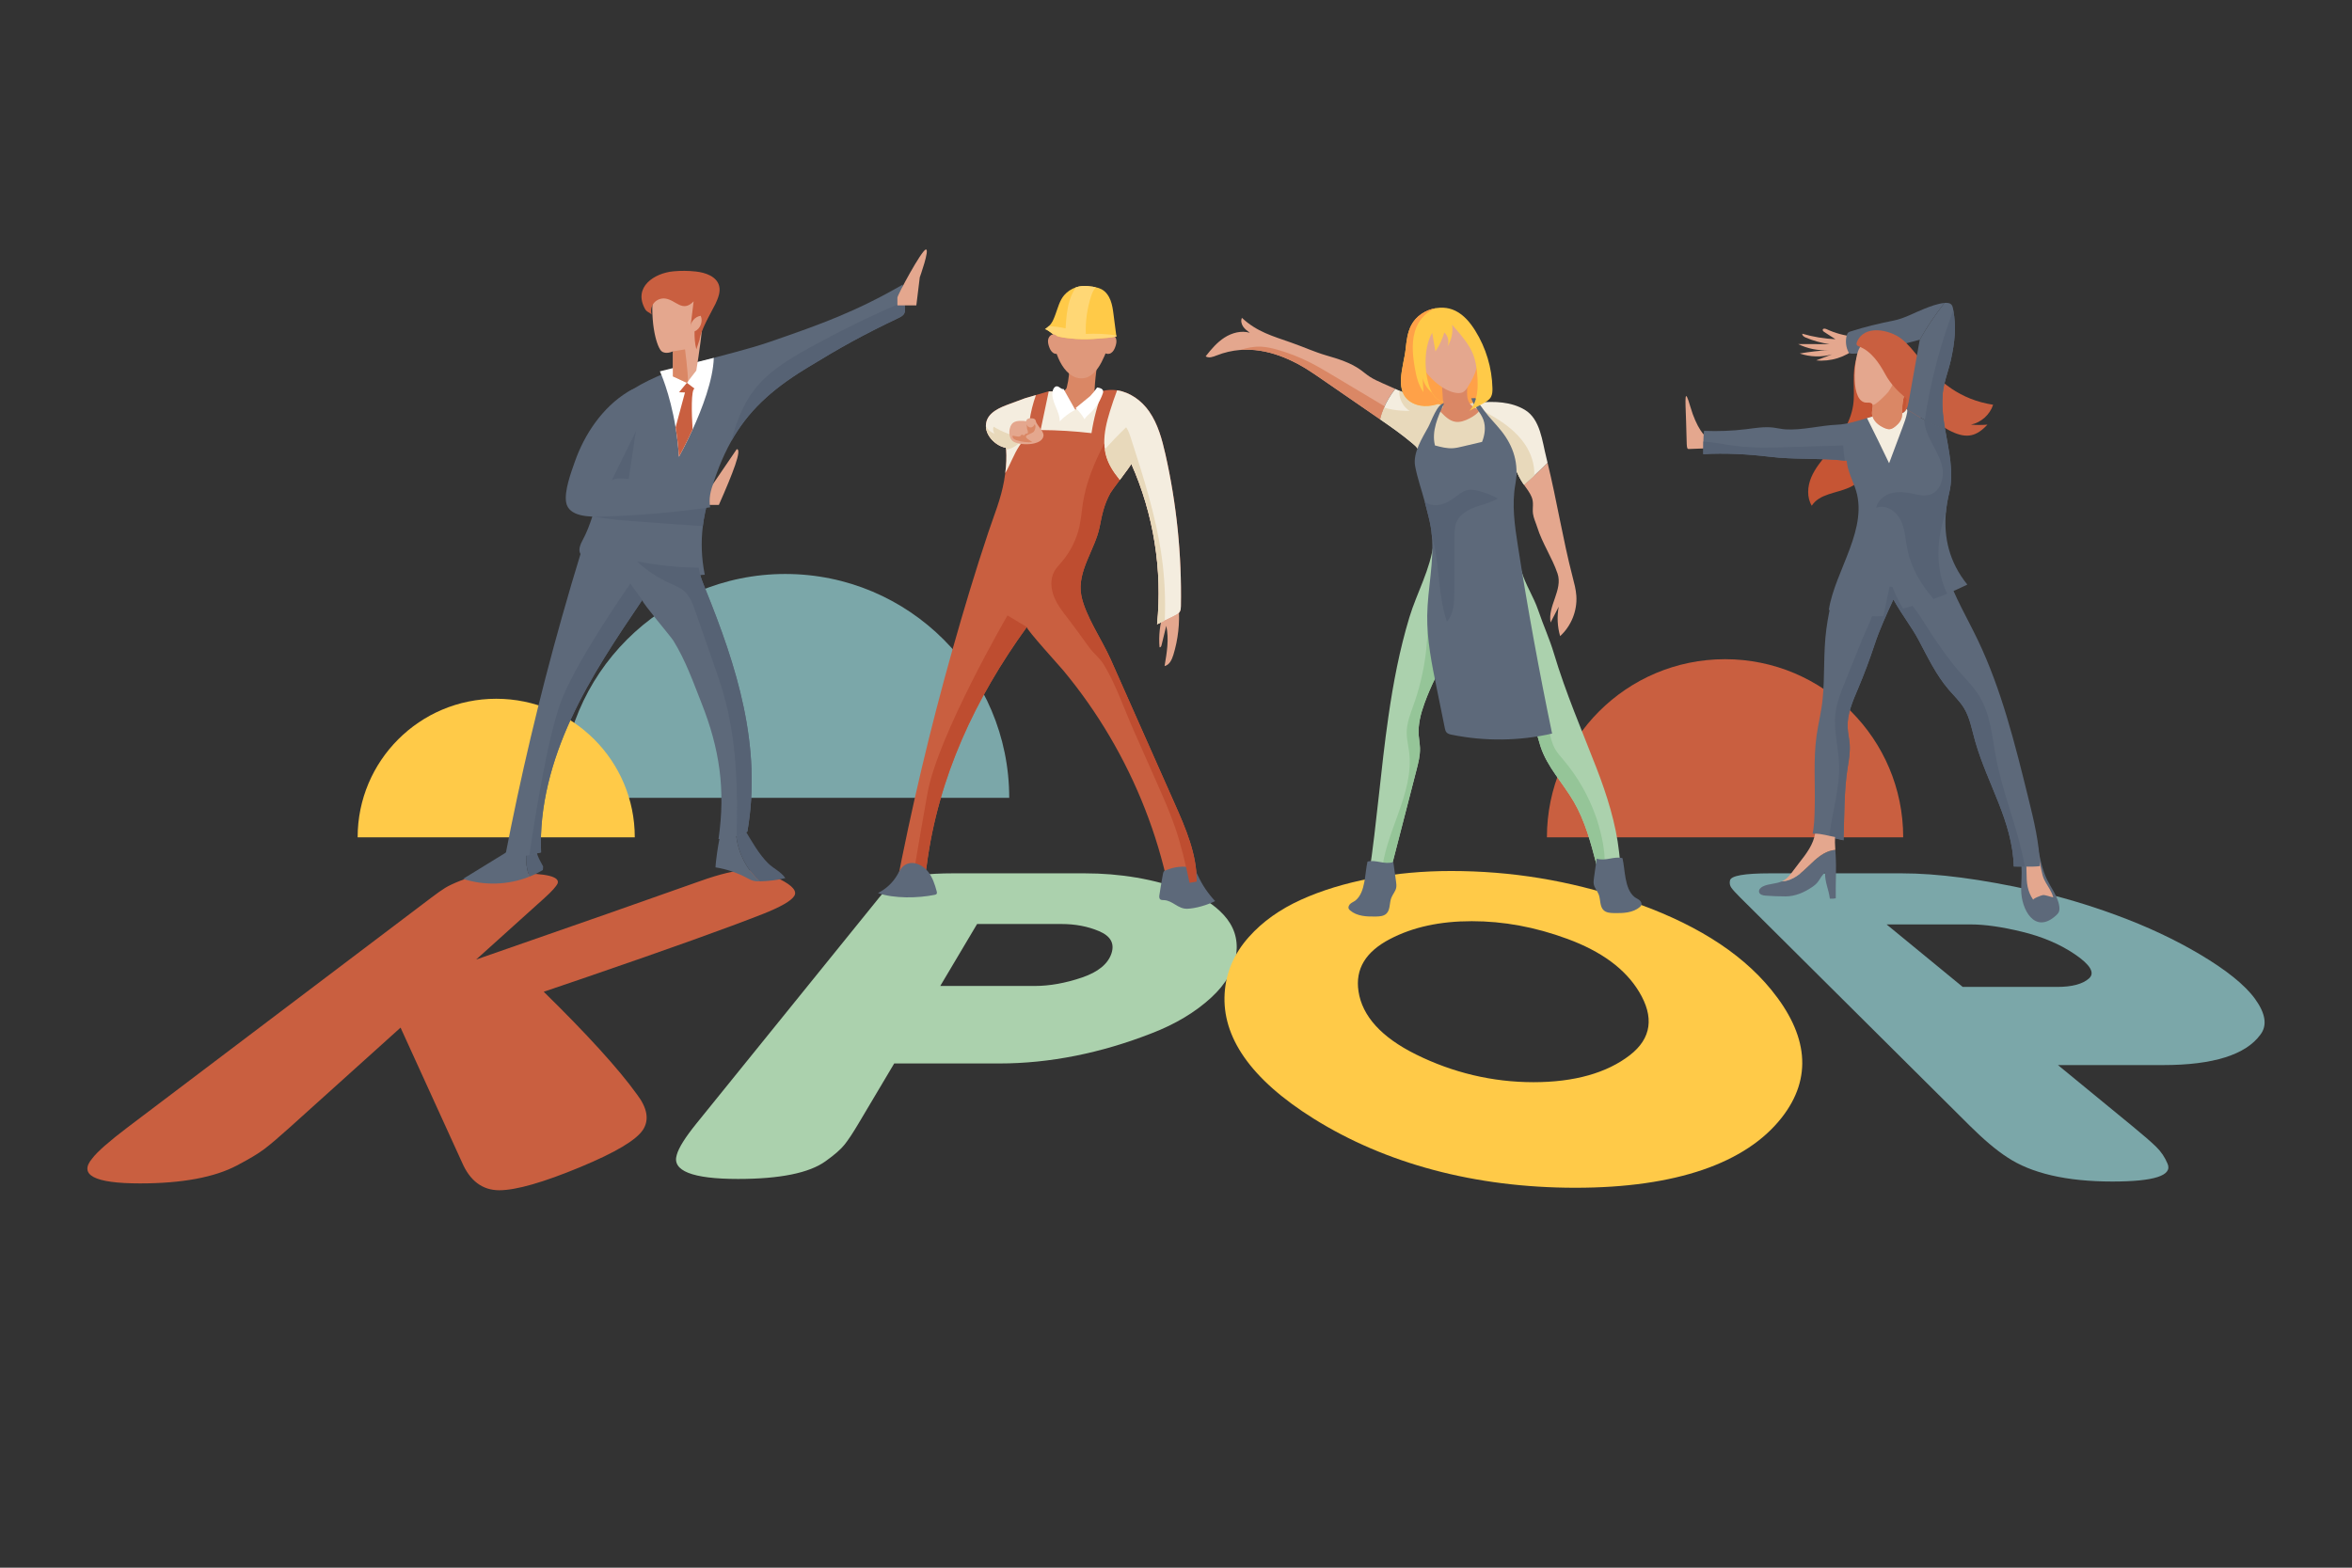<?xml version="1.0" encoding="utf-8"?>
<!-- Generator: Adobe Illustrator 27.5.0, SVG Export Plug-In . SVG Version: 6.00 Build 0)  -->
<svg version="1.1" xmlns="http://www.w3.org/2000/svg" xmlns:xlink="http://www.w3.org/1999/xlink" x="0px" y="0px"
	 viewBox="0 0 750 500" style="enable-background:new 0 0 750 500;" xml:space="preserve">
<rect x="0" y="0" width="750" height="500" fill="#333333" stroke="none"/>
<g id="BACKGROUND">
</g>
<g id="OBJECTS">
	<g>
		<path style="fill:#7BA7A9;" d="M179.023,254.462c0-39.432,31.966-71.398,71.398-71.398s71.398,31.966,71.398,71.398"/>
		<path style="fill:#FFCA48;" d="M114.043,267.05c0-24.404,19.783-44.187,44.187-44.187c24.404,0,44.187,19.783,44.187,44.187"/>
		<path style="fill:#C95F40;" d="M493.276,267.05c0-31.373,25.433-56.806,56.806-56.806c31.373,0,56.806,25.433,56.806,56.806"/>
		<g>
			<path style="fill-rule:evenodd;clip-rule:evenodd;fill:#DF987B;" d="M352.993,107.821c-0.009-0.744,0.849-1.296,1.575-1.133
				c0.725,0.164,1.241,0.861,1.383,1.591c0.142,0.73-0.026,1.485-0.258,2.191c-0.272,0.825-0.672,1.666-1.408,2.127
				c-0.736,0.46-1.877,0.351-2.28-0.418L352.993,107.821z"/>
			<g>
				<path style="fill:#C95F40;" d="M609.62,116.527c-0.868-0.437-1.966-0.131-2.703,0.503c-0.737,0.634-1.183,1.535-1.569,2.427
					c-2.096,4.842-2.987,10.2-2.57,15.459c0.042,0.53,0.101,1.072,0.33,1.552c0.509,1.063,1.792,1.594,2.967,1.499
					c1.174-0.096,2.247-0.708,3.179-1.428c2.488-1.925,4.219-4.654,5.718-7.42c0.988-1.824,1.917-3.752,2.054-5.822
					c0.137-2.07-0.686-4.327-2.491-5.349"/>
				<path style="fill:#C95F40;" d="M173.383,316.308c13.569,13.308,23.838,24.534,29.726,32.732
					c3.296,4.329,3.984,8.109,1.93,11.284c-2.109,3.261-8.69,7.21-20.001,11.91c-11.745,4.878-20.473,7.386-25.85,7.386
					c-5.377,0-9.366-3.048-11.886-8.937l-19.572-42.933l-35.427,31.915c-3.385,3.049-6.057,5.322-7.968,6.771
					c-1.934,1.469-4.852,3.222-8.783,5.279c-7.161,3.785-17.514,5.721-30.894,5.721c-14.641,0-19.67-2.713-15.23-7.981
					c1.624-2.152,5.461-5.51,11.368-9.979l96.737-73.179c1.852-1.401,3.322-2.438,4.427-3.122c1.095-0.677,2.745-1.453,4.947-2.321
					c3.847-1.541,9.91-2.301,18.245-2.301c9.113,0,13.343,1.044,12.677,3.169c-0.445,0.996-1.825,2.541-4.185,4.667l-21.808,19.646
					c31.727-11.021,54.929-19.152,71.383-25.008c6.536-2.333,11.417-3.475,14.784-3.475c3.365,0,6.939,0.959,10.79,2.914
					c3.941,2.002,5.457,3.782,4.459,5.325c-1.017,1.572-4.329,3.476-10.032,5.73c-11.423,4.483-29.634,11.024-55.971,20.061
					L173.383,316.308z"/>
				<path style="fill:#ABD1AD;" d="M390.239,291.837c3.2,3.505,4.574,7.576,4.001,12.281c-0.604,4.957-3.24,9.667-8.04,14.077
					c-5.025,4.612-11.355,8.437-18.971,11.366c-16.138,6.32-32.542,9.622-48.489,9.622h-33.6l-11.471,19.303
					c-1.714,2.884-3.175,5.091-4.363,6.582c-1.202,1.513-3.221,3.276-6.072,5.304c-5.177,3.735-14.507,5.643-27.876,5.643
					c-14.628,0-21.128-2.608-19.555-7.67c0.607-2.26,2.736-5.637,6.3-10.044l58.314-72.108c1.119-1.384,2.047-2.408,2.795-3.084
					c0.741-0.669,1.985-1.435,3.733-2.293c3.041-1.522,8.707-2.273,17.042-2.273h41.8c11.458,0,22.051,1.791,32.115,5.492
					C383.047,285.888,387.159,288.468,390.239,291.837z M345.012,311.773c5.161-1.754,8.283-4.327,9.397-7.655
					c1.075-3.21-0.261-5.566-3.927-7.126c-3.607-1.532-7.608-2.29-12.046-2.29h-26.864l-11.744,19.763h30.094
					C334.7,314.465,339.752,313.56,345.012,311.773z"/>
				<path style="fill:#FFCA48;" d="M462.701,277.798c19.181,0,37.621,2.988,56.345,9.309c20.226,6.83,35.586,16.108,45.748,28.544
					c11.623,14.223,13.412,28.049,3.279,40.902c-11.354,14.402-33.611,22.271-65.715,22.271c-32.106,0-60.599-7.766-83.39-21.997
					c-20.372-12.717-29.301-26.204-28.458-39.975c0.416-6.794,3.043-12.75,7.699-17.984c4.403-4.947,9.981-8.89,16.735-11.944
					c6.518-2.947,13.899-5.193,22.196-6.789C445.275,278.57,453.756,277.798,462.701,277.798z M433.202,316.218
					c1.193,7.788,7.188,14.572,18.335,20.094c11.737,5.816,24.374,8.841,37.442,8.841c13.063,0,23.408-2.944,30.737-8.61
					c6.969-5.388,7.774-12.218,2.964-20.199c-4.452-7.386-12.113-12.928-22.871-16.896c-10.31-3.801-20.364-5.644-30.485-5.644
					c-10.123,0-18.744,1.859-26.101,5.697C435.54,303.507,432.095,308.997,433.202,316.218z"/>
				<path style="fill:#7BA7A9;" d="M675.034,291.949c9.59,3.535,18.384,7.64,26.387,12.385c8.432,4.999,14.381,9.749,17.619,14.196
					c3.382,4.651,4.023,8.508,1.747,11.462c-4.619,6.373-15.003,9.703-30.95,9.703h-33.6l23.715,19.466
					c3.543,2.908,6.104,5.134,7.635,6.638c1.555,1.526,2.75,3.304,3.595,5.348c1.632,3.767-4.222,5.69-17.59,5.69
					c-14.628,0-25.881-2.63-33.536-7.735c-3.512-2.279-7.539-5.684-12.008-10.129l-73.126-72.717
					c-1.404-1.396-2.343-2.428-2.827-3.11c-0.479-0.675-0.631-1.447-0.447-2.312c0.266-1.535,4.564-2.292,12.899-2.292h41.8
					c11.458,0,25.316,1.806,42.126,5.538C656.999,285.95,665.812,288.551,675.034,291.949z M666.146,312.053
					c1.964-1.769,0.395-4.364-4.556-7.719c-4.776-3.237-10.406-5.613-16.916-7.186c-6.4-1.545-11.781-2.309-16.22-2.309h-26.864
					l24.28,19.93h30.094C660.743,314.769,664.144,313.855,666.146,312.053z"/>
				<g>
					<path style="fill-rule:evenodd;clip-rule:evenodd;fill:#566274;" d="M242.234,281.089c0.041-0.001,0.082,0,0.123-0.001
						c2.714-0.047,5.423-0.391,8.063-1.023c-1.309-2.011-3.71-2.999-5.426-4.676c-2.965-2.898-5.206-6.97-7.342-10.485
						c0,0-1.531-0.194-3.014-0.382C234.733,270.827,237.617,276.901,242.234,281.089z"/>
					<path style="fill-rule:evenodd;clip-rule:evenodd;fill:#5D697A;" d="M234.638,264.523c-1.912-0.242-3.887-0.493-3.887-0.493
						c-1.181-0.149-2.6,11.218-2.59,12.61c3.455,0.542,6.818,1.665,9.904,3.308c0.676,0.36,1.348,0.748,2.087,0.948
						c0.675,0.183,1.382,0.201,2.082,0.192C237.617,276.901,234.733,270.827,234.638,264.523z"/>
					<path style="fill-rule:evenodd;clip-rule:evenodd;fill:#5D697A;" d="M168.304,269.446l-4.475,0.933
						c-5.38,3.308-10.76,6.616-16.141,9.924c6.816,2.252,14.418,1.958,21.083-0.685
						C167.659,276.423,167.428,272.808,168.304,269.446z"/>
					<path style="fill-rule:evenodd;clip-rule:evenodd;fill:#566274;" d="M173.203,276.358c-1.613-2.902-2.217-4.096-2.581-7.396
						l-2.318,0.483c-0.876,3.362-0.645,6.977,0.468,10.173c1.498-0.594,2.95-1.305,4.333-2.134
						C173.138,277.109,173.171,276.733,173.203,276.358z"/>
					<g>
						<path style="fill-rule:evenodd;clip-rule:evenodd;fill:#5D697A;" d="M238.313,265.246c-1.097,0.56-2.238,1.02-3.412,1.382
							c-1.876,0.581-3.829,0.921-5.781,0.987c2.293-15.885,0.307-28.885-5.419-43.365c-2.732-6.9-5.057-13.57-8.996-19.944
							c-0.823-1.316-9.917-12.034-9.917-12.901l0.011-0.033c-8.261,12.188-16.499,24.464-22.675,37.815
							c-6.165,13.362-10.213,27.963-9.588,42.664c-0.219,0.066-1.788,0.45-3.708,0.867c-3.423,0.757-7.964,1.613-7.833,0.922
							c4.959-25.835,11.025-51.451,18.178-76.77c2.03-7.186,4.136-14.36,6.341-21.502c5.88,1.338,11.76,2.688,17.64,3.73
							c6.538,1.163,13.077,1.953,19.615,1.931c0.11,0.647,0.241,1.294,0.406,1.942c0.428,1.624,1.064,3.181,1.689,4.739
							C234.957,212.556,243.064,238.073,238.313,265.246z"/>
						<path style="fill-rule:evenodd;clip-rule:evenodd;fill:#5D697A;" d="M288.36,99.957c-0.373,0.735-1.174,1.141-1.92,1.492
							c-11.727,5.606-18.408,9.336-29.499,16.126c-11.387,6.966-18.595,13.877-23.784,23.18c-2.896,5.167-5.156,11.069-7.174,18.123
							c-0.022,0.055-0.033,0.121-0.055,0.176c-0.845,2.973-1.459,5.869-1.81,8.776c-0.614,5.057-0.45,10.104,0.614,15.468
							c-5.452,0.34-10.63,1.481-16.192,0.933c-5.836-0.57-11.53-2.183-17.004-4.257c-4.794-1.821-8.667-2.359-5.781-7.635
							c1.349-2.479,2.293-5.046,3.148-7.657c0.538-1.602,1.042-3.225,1.58-4.86l0.011-0.022l0.417-1.229
							c1.788-5.189,3.642-9.742,4.629-15.26c0.538-2.973,0.516-6.22,0.889-9.292c0.483-3.938,1.602-7.559,5.354-9.884
							c13.428-8.304,29.082-10.082,43.859-15.161c16.181-5.573,27.393-9.632,42.214-18.2c0.176,1.799,0.351,3.587,0.527,5.386
							c0.055,0.581,0.11,1.174,0.165,1.755C288.612,98.608,288.667,99.332,288.36,99.957z"/>
						<path style="fill-rule:evenodd;clip-rule:evenodd;fill:#566274;" d="M288.36,99.957c-0.373,0.735-1.174,1.141-1.92,1.492
							c-11.727,5.606-18.408,9.336-29.499,16.126c-11.387,6.966-18.595,13.877-23.784,23.18c1.591-5.946,3.697-11.727,7.449-16.543
							c4.432-5.704,10.795-9.555,17.103-13.065c9.95-5.529,20.196-10.532,30.673-14.986c0.055,0.581,0.11,1.174,0.165,1.755
							C288.612,98.608,288.667,99.332,288.36,99.957z"/>
						<path style="fill-rule:evenodd;clip-rule:evenodd;fill:#566274;" d="M225.983,158.879c-0.022,0.055-0.033,0.121-0.055,0.176
							c-0.845,2.973-1.459,5.869-1.81,8.776c-6.363-0.461-12.736-0.921-19.099-1.371c-5.397-0.384-10.806-0.779-16.115-1.777
							c0.538-1.602,1.042-3.225,1.58-4.86l0.011-0.022C202.331,160.052,214.179,159.745,225.983,158.879z"/>
						<path style="fill-rule:evenodd;clip-rule:evenodd;fill:#566274;" d="M203.823,130.477c-1.349,9.04-2.699,18.079-4.059,27.108
							c-2.929,0.45-5.891,0.79-8.853,0.987c1.788-5.189,3.642-9.742,4.629-15.26c0.538-2.973,0.516-6.22,0.889-9.292
							c0.79-0.911,1.624-1.788,2.49-2.622L203.823,130.477z"/>
						<path style="fill-rule:evenodd;clip-rule:evenodd;fill:#E4A78E;" d="M286.163,94.937c0-0.823,7.679-15.084,9.051-15.358
							c1.371-0.274-1.92,8.869-1.92,8.869l-1.097,8.958h-6.034V94.937z"/>
						<path style="fill-rule:evenodd;clip-rule:evenodd;fill:#E4A78E;" d="M223.538,154.725c0.694-0.274,3.584,0,3.584,0
							l7.806-11.46c1.783-0.066-1.222,7.657-5.695,17.768h-5.695V154.725z"/>
						<path style="fill-rule:evenodd;clip-rule:evenodd;fill:#5D697A;" d="M227.619,153.801c-0.914,0.184-1.873,0.243-2.802,0.282
							c-5.834,0.245-11.682,0.173-17.508-0.218c-0.031-0.002-0.064-0.005-0.1-0.008c-1.965-0.192-11.231-2.485-12.266-0.38
							c3.291-6.693,6.583-13.387,9.874-20.08c0.852-1.733,1.725-3.561,1.635-5.49c-0.09-1.929-1.514-3.943-3.445-3.967
							c-1.011-0.013-1.948,0.5-2.809,1.031c-8.095,4.991-13.805,13.467-16.911,22.326c-1.202,3.428-3.366,9.207-2.765,12.893
							c0.758,4.64,7.43,4.674,11.147,4.574c11.638-0.315,23.257-1.305,34.782-2.957
							C225.979,159.137,226.531,156.469,227.619,153.801z"/>
						<path style="fill-rule:evenodd;clip-rule:evenodd;fill:#FFFFFF;" d="M227.615,114.135c-0.23,7.12-3.741,16.247-6.758,22.851
							c-2.326,5.101-4.355,8.689-4.355,8.689c-0.219-3.39-0.603-6.527-1.075-9.38c-1.843-11.179-5.002-17.86-5.002-17.86
							L227.615,114.135z"/>
						<path style="fill-rule:evenodd;clip-rule:evenodd;fill:#E4A78E;" d="M224.107,102.996c-0.922,8.502-2.073,15.194-2.073,15.194
							l-2.655,3.445l-0.351,0.45l-4.432-2.04v-7.997l-0.011,0.011c-0.176,0.077-2.238,1.042-3.598-0.011
							c-1.404-1.097-3.796-8.502-2.699-18.924c0,0,3.84-5.759,11.299-4.531C227.047,89.832,225.018,94.494,224.107,102.996z"/>
						<path style="fill-rule:evenodd;clip-rule:evenodd;fill:#C95F40;" d="M223.07,108.396c0.209-2.948,4.454-10.112,5.064-11.447
							c0.842-1.841,1.702-3.874,1.167-5.826c-0.817-2.983-4.371-4.196-7.445-4.531c-2.364-0.258-4.754-0.277-7.122-0.057
							c-6.08,0.565-12.938,5.012-9.038,12.028c0.574,1.033,1.248,0.913,2.083,1.75c-0.38-1.27-0.072-2.724,0.788-3.732
							c0.861-1.008,2.248-1.539,3.562-1.363c3.441,0.461,5.483,4.596,9.058,0.896c-0.343,2.784-0.687,5.568-1.03,8.351
							c0.009-1.811,1.493-3.5,3.288-3.743c0.804,1.82-0.141,4.208-1.972,4.986c-0.029,2.03,0.093,3.755,0.583,5.729
							c0.723-2.204,1.447-4.408,2.17-6.612"/>
						<path style="fill-rule:evenodd;clip-rule:evenodd;fill:#C95F40;" d="M220.857,136.986c-2.326,5.101-4.355,8.689-4.355,8.689
							c-0.219-3.39-0.603-6.527-1.075-9.38l2.995-11.121l-1.887-0.069l2.49-3.017l2.446,1.85
							C220.352,124.257,220.517,131.688,220.857,136.986z"/>
					</g>
				</g>
				<g>
					<path style="fill-rule:evenodd;clip-rule:evenodd;fill:#E4A78E;" d="M370.918,195.686c-1.081,3.459-1.48,7.128-1.169,10.739
						c0.293,0.149,0.545-0.26,0.623-0.58c0.507-2.085,1.015-4.169,1.522-6.253c0.922,4.214,0.191,8.593-0.542,12.843
						c1.546-0.33,2.333-2.029,2.798-3.54c1.526-4.953,2.107-10.194,1.703-15.361L370.918,195.686z"/>
					<g>
						<path style="fill-rule:evenodd;clip-rule:evenodd;fill:#C95F40;" d="M381.596,281.164c-0.757,0.143-1.514,0.285-2.271,0.417
							c-2.26,0.428-4.52,0.845-6.78,1.251c-3.565-16.872-9.95-33.141-18.715-47.995c-4.377-7.427-9.358-14.503-14.876-21.129
							c-0.998-1.185-11.541-12.802-11.541-13.68l0.011-0.033c-16.488,22.752-28.237,47.951-31.891,75.827
							c-0.132,0.998-0.296,2.008-0.57,2.973c-0.505,1.733-1.349,3.302-2.995,4.322c-0.68,0.417-6.505,1.459-6.33,0.56
							c4.948-25.835,11.014-51.451,18.167-76.77c3.51-12.418,7.219-24.804,11.321-37.047c1.909-5.715,3.993-10.553,5.057-16.51
							c0.143-0.812,0.274-1.634,0.373-2.468c0.351-2.666,0.472-5.386,0.241-8.052c-3.379-0.592-6.878-4.103-6.374-7.723
							c0.494-3.598,4.52-5.167,7.471-6.253c0.022-0.011,5.013-1.854,5.013-1.854c1.152-0.329,2.293-0.669,3.434-1.009
							c1.316-0.373,2.633-0.768,3.949-1.152h0.121l16.971-0.099c0.077-0.022,0.154-0.044,0.23-0.055
							c1.558-0.384,3.105-0.428,4.608-0.209c4.07,0.614,7.767,3.236,10.202,6.725c2.808,4.026,4.114,8.897,5.2,13.691
							c3.576,15.863,5.233,32.154,4.937,48.412c-0.011,0.636-0.033,1.305-0.373,1.843c-0.351,0.56-0.965,0.878-1.558,1.174
							c-1.887,0.932-3.774,1.865-5.661,2.797c1.744-17.399-1.119-35.226-8.228-51.198c0,0.252-1.887,2.786-3.653,5.156
							c-0.033,0.044-0.066,0.099-0.11,0.143c-1.371,1.843-2.655,3.565-2.896,4.015c-2.051,3.73-2.655,6.846-3.434,10.806
							c-1.415,7.186-7.295,14.174-5.858,21.809c1.218,6.472,6.648,14.283,9.369,20.427c6.791,15.304,13.581,30.596,20.361,45.9
							C378.064,264.16,381.673,272.443,381.596,281.164z"/>
						<path style="fill-rule:evenodd;clip-rule:evenodd;fill:#BE4D30;" d="M327.425,199.995
							c-16.488,22.752-28.237,47.951-31.891,75.827c-0.132,0.998-0.296,2.008-0.57,2.973l-3.741,0.592c0,0,1.229-7.822,4.52-26.329
							c3.291-18.507,25.517-56.771,25.517-56.771L327.425,199.995z"/>
					</g>
					<path style="fill-rule:evenodd;clip-rule:evenodd;fill:#F4EDDF;" d="M330.343,125.99c-0.954,2.666-1.646,5.43-2.052,8.228
						c-0.208,1.459-0.351,2.951-0.932,4.311c-0.57,1.349-1.525,2.49-2.337,3.719c-1.777,2.699-2.841,5.858-4.465,8.634
						c0.329-2.49,0.45-5.035,0.274-7.526c0-0.176-0.022-0.351-0.033-0.527c-3.127-0.549-6.352-3.587-6.418-6.922
						c-0.011-0.263,0.011-0.527,0.044-0.801c0.494-3.598,4.52-5.167,7.471-6.253c0.022-0.011,5.013-1.854,5.013-1.854
						C328.061,126.67,329.202,126.33,330.343,125.99z"/>
					<path style="fill-rule:evenodd;clip-rule:evenodd;fill:#E8D9BB;" d="M326.153,139.593c-0.823,1.667-2.348,2.962-4.125,3.51
						c-0.395,0.121-0.79,0.208-1.196,0.252c0-0.176-0.022-0.351-0.033-0.527c-3.127-0.549-6.352-3.587-6.418-6.922
						c0.559,1.097,1.547,1.997,2.721,2.37c-0.417-0.625-0.527-1.459-0.274-2.172C319.691,137.816,322.872,139.011,326.153,139.593z"
						/>
					<path style="fill-rule:evenodd;clip-rule:evenodd;fill:#F4EDDF;" d="M351.387,124.738c0.077-0.022,0.154-0.044,0.23-0.055
						c-1.656,4.344-2.852,8.864-3.565,13.461c-5.386-0.625-10.806-0.954-16.225-0.987c0.856-4.103,1.733-8.217,2.589-12.32
						L351.387,124.738z"/>
					<path style="fill-rule:evenodd;clip-rule:evenodd;fill:#F4EDDF;" d="M376.561,193.303c-0.011,0.636-0.033,1.305-0.373,1.843
						c-0.351,0.56-0.965,0.878-1.558,1.174c-1.075,0.527-2.139,1.064-3.214,1.591c-0.812,0.406-1.634,0.801-2.446,1.207
						c1.744-17.399-1.119-35.226-8.228-51.198c0,0.252-1.887,2.786-3.653,5.156c-0.066-0.088-0.143-0.175-0.208-0.263
						c-1.81-2.227-3.379-4.63-4.158-7.361c-0.198-0.68-0.34-1.382-0.439-2.084c-0.088-0.636-0.142-1.284-0.154-1.92
						c-0.088-3.412,0.757-6.9,1.777-10.202c0.702-2.282,1.47-4.542,2.315-6.769c4.07,0.614,7.767,3.236,10.202,6.725
						c2.808,4.026,4.114,8.897,5.2,13.691C375.201,160.755,376.857,177.045,376.561,193.303z"/>
					<g>
						<path style="fill-rule:evenodd;clip-rule:evenodd;fill:#E4A78E;" d="M330.985,135.63c0.41,0.587,0.894,1.169,1.234,1.751
							c0.3,0.514,0.612,1.081,0.52,1.669c-0.508,3.279-7.904,3.072-9.737,1.692c-1.606-1.209-1.49-4.763,0.122-5.949
							c0.959-0.705,2.995-0.64,4.116-0.448c0.004-0.357,0.283-0.666,0.611-0.808c0.328-0.142,0.697-0.147,1.054-0.133
							c0.475,0.019,1.019,0.109,1.266,0.515c0.149,0.246,0.152,0.555,0.274,0.814C330.587,135.034,330.777,135.332,330.985,135.63z"
							/>
						<path style="fill-rule:evenodd;clip-rule:evenodd;fill:#DA8765;" d="M327.347,135.118c0.038,0.618,0.58,1.164,1.198,1.206
							c0.617,0.042,1.229-0.425,1.35-1.032c0.474,0.397,0.308,1.151,0.1,1.734c-0.083,0.233-0.17,0.473-0.335,0.658
							c-0.173,0.193-0.415,0.307-0.65,0.416c-0.443,0.206-0.887,0.411-1.33,0.617c-0.188,0.087-0.39,0.189-0.474,0.378
							c-0.161,0.366,0.218,0.73,0.551,0.952c0.487,0.325,0.975,0.65,1.462,0.976c-1.668,0.126-3.359-0.069-4.954-0.571
							c-0.357-0.112-0.718-0.245-0.999-0.491c-0.281-0.246-0.469-0.631-0.386-0.995c0.487,0.078,0.973,0.155,1.46,0.233
							c0.386,0.062,0.846,0.099,1.104-0.195c0.108-0.123,0.175-0.301,0.331-0.354c0.25-0.086,0.495,0.222,0.754,0.173
							c0.272-0.051,0.353-0.443,0.616-0.529c0.176-0.058,0.4,0.035,0.537-0.09c0.075-0.068,0.092-0.178,0.097-0.279
							c0.019-0.382-0.071-0.769-0.258-1.103L327.347,135.118z"/>
					</g>
					<path style="fill-rule:evenodd;clip-rule:evenodd;fill:#DA8765;" d="M340.961,116.008c0.107,2.484-0.147,4.984-0.752,7.396
						c-0.07,0.279-0.152,0.57-0.349,0.779c-0.179,0.19-0.432,0.289-0.676,0.382c-0.594,0.227-1.187,0.454-1.781,0.681
						c1.819,1.825,3.637,3.65,5.455,5.475c2.606-1.972,5.444-3.636,8.437-4.948c-0.609-0.235-1.219-0.47-1.828-0.705
						c-0.139-0.054-0.287-0.115-0.367-0.24c-0.077-0.121-0.073-0.274-0.066-0.416c0.135-2.757,0.427-5.506,0.874-8.23
						L340.961,116.008z"/>
					<path style="fill-rule:evenodd;clip-rule:evenodd;fill:#DF987B;" d="M351.23,115.548c2.407-4.653,5.987-14.304-0.233-17.63
						c-3.474-1.857-9.227-2.073-12.141,0.823c-1.957,1.945-2.876,4.75-3.019,7.505c-0.252,4.864,2.982,14.635,9.229,14.425
						C347.869,120.577,349.941,118.04,351.23,115.548z"/>
					<path style="fill-rule:evenodd;clip-rule:evenodd;fill:#FFCA48;" d="M355.992,107.318c-1.876,0.461-3.829,0.483-5.748,0.669
						c-1.218,0.11-2.435,0.175-3.653,0.197c-2.282,0.033-4.553-0.11-6.813-0.428c-1.262-0.176-2.6-0.406-3.741-1.009
						c-0.362-0.187-2.49-1.975-2.83-1.733c0.505-0.362,0.91-0.691,1.24-0.998c1.141-1.064,1.426-1.942,2.15-3.851
						c0.746-2.019,1.306-4.333,2.732-6.001c0.998-1.163,2.304-2.03,3.741-2.512c0.658-0.23,1.349-0.373,2.04-0.428
						c1.097-0.088,2.205,0.044,3.291,0.208c0.351,0.055,0.702,0.11,1.042,0.198c0.625,0.132,1.24,0.318,1.81,0.625
						c1.371,0.735,2.326,2.095,2.874,3.543c0.559,1.459,0.768,3.017,0.965,4.564c0.285,2.194,0.57,4.399,0.856,6.593
						C355.959,107.077,355.981,107.198,355.992,107.318z"/>
					<path style="fill-rule:evenodd;clip-rule:evenodd;fill:#FFD775;" d="M355.992,107.318c-1.876,0.461-3.829,0.483-5.748,0.669
						c-1.218,0.11-2.435,0.175-3.653,0.197c-2.282,0.033-4.553-0.11-6.813-0.428c-1.262-0.176-2.6-0.406-3.741-1.009
						c-0.362-0.187-2.49-1.975-2.83-1.733c0.505-0.362,0.91-0.691,1.24-0.998c1.799,0.088,3.587,0.318,5.342,0.702
						c0.197-3.028,0.406-6.099,1.327-8.996c0.461-1.437,1.108-2.83,1.953-4.07c0.658-0.23,1.349-0.373,2.04-0.428
						c1.097-0.088,2.205,0.044,3.291,0.208c0.351,0.055,0.702,0.11,1.042,0.198c-0.735,0.757-1.196,1.854-1.525,2.885
						c-1.251,3.862-1.821,7.932-1.678,11.991c3.236-0.164,6.494-0.011,9.709,0.45C355.959,107.077,355.981,107.198,355.992,107.318z
						"/>
					<path style="fill-rule:evenodd;clip-rule:evenodd;fill:#5D697A;" d="M298.019,285.406c-5.226,1.062-12.979,1.246-18.058-0.588
						c2.559-1.263,4.732-3.297,6.162-5.766c0.45-0.776,0.833-1.602,1.42-2.28c2.47-2.851,6.403-1.291,8.409,1.257
						c1.412,1.794,2.135,4.023,2.734,6.226c0.076,0.28,0.144,0.603-0.025,0.839C298.519,285.293,298.258,285.358,298.019,285.406z"
						/>
					<path style="fill-rule:evenodd;clip-rule:evenodd;fill:#5D697A;" d="M371.25,277.8c-0.363,0.286-0.376,0.776-0.66,2.304
						c-0.326,1.754-0.58,3.524-0.87,5.285c-0.084,0.509-0.133,1.119,0.263,1.451c0.323,0.271,0.794,0.223,1.215,0.246
						c2.779,0.148,4.439,2.847,7.394,2.753c2.733-0.087,6.462-1.223,8.884-2.445c-2.222-2.361-4.063-5.078-5.432-8.017
						c-0.331-0.711-0.652-1.459-1.235-1.984c-1.663-1.499-5.815-1.002-7.813-0.269C372.017,277.482,371.53,277.58,371.25,277.8z"/>
				</g>
				<path style="fill:#5D697A;" d="M538.617,204.503c-0.091,0-0.183,0-0.274,0"/>
				<g>
					<path style="fill:#5D697A;" d="M656.476,290.944c-0.219,0.439-0.581,0.79-0.943,1.108c-6.736,6.067-11.036-2.106-11.025-8.272
						c0-1.24,0.066-2.479,0.11-3.73c0.022-0.625,0.033-1.251,0.033-1.876c-0.033-2.754-0.318-4.399,0.077-5.529
						c0.132-0.384,0.34-0.713,0.669-1.009c0.559-0.505,1.459-0.9,2.874-1.316c0.439-0.132,0.932-0.263,1.492-0.406
						c0.702,3.697,1.415,7.438,3.083,10.806c0.548,1.097,1.196,2.161,1.81,3.236c0.91,1.613,1.733,3.247,1.997,5.057
						C656.75,289.66,656.761,290.351,656.476,290.944z"/>
					<path style="fill:#E4A78E;" d="M653.668,283.701c0.441,0.775,0.832,1.585,1.071,2.499c-0.994-0.15-2.359-0.788-3.341-0.72
						c-0.325,0.023-3.3,1.147-3.032,1.535c-1.947-2.818-2.153-5.544-2.153-8.841c-0.022-2.754-0.217-4.399,0.052-5.529l2.422-2.326
						c0.3-0.132,0.637-0.263,1.02-0.406c0.401,3.092,0.808,6.19,1.619,9.207C651.79,280.848,652.82,282.209,653.668,283.701z"/>
					<g>
						<path style="fill:#C65534;" d="M592.184,113.969c-1.937,4.777-0.5,10.226-1.263,15.324c-0.861,5.76-4.456,10.701-8.125,15.224
							c-1.971,2.43-4.027,4.865-5.236,7.751c-1.209,2.886-1.453,6.366,0.174,9.039c2.388-3.818,7.778-3.95,11.89-5.784
							c4.522-2.017,7.599-6.247,10.378-10.346c2.888-4.259,5.729-8.659,7.153-13.604c1.424-4.945,1.26-10.583-1.583-14.872
							L592.184,113.969z"/>
						<path style="fill-rule:evenodd;clip-rule:evenodd;fill:#E4A78E;" d="M591.098,107.35c-2.99-0.295-5.929-1.098-8.653-2.365
							c-0.427-0.199-1.104-0.302-1.217,0.155c-0.078,0.317,0.234,0.582,0.508,0.759c1.182,0.764,2.364,1.527,3.546,2.291
							c-3.577-0.155-7.134-0.746-10.569-1.756c-0.079,0.596,0.566,1.008,1.121,1.241c2.411,1.014,4.953,1.717,7.542,2.085
							c-3.329-0.008-6.658-0.016-9.987-0.025c3.001,1.472,6.387,2.15,9.724,1.946c-3.086,0.17-6.161,0.526-9.204,1.064
							c3.306,1.138,6.964,1.233,10.325,0.267c-1.697,0.641-3.394,1.283-5.091,1.924c4.598,0.471,9.364-1.021,12.874-4.028
							L591.098,107.35z"/>
						<path style="fill-rule:evenodd;clip-rule:evenodd;fill:#E4A78E;" d="M544.788,139.641c-1.097,0-3.84-3.291-5.759-9.873
							s-1.646-3.017-1.371,4.662c0.274,7.679,0,8.776,0.823,8.776c0.823,0,6.856-0.274,6.856-0.274L544.788,139.641z"/>
						<g>
							<path style="fill:#5D697A;" d="M620.022,96.616c-2.282,0.241-4.465,1.097-6.615,1.953c-3.294,1.311-6.147,2.986-9.606,3.677
								c-4.625,0.924-9.191,2.017-13.685,3.458c-0.269,0.086-0.546,0.178-0.757,0.365c-0.266,0.236-0.392,0.589-0.483,0.933
								c-0.48,1.815-0.247,3.808,0.638,5.464c0.92,1.724,20.544-3.528,22.653-4.111c-0.006,0.033-0.012,0.066-0.018,0.099
								c2.249-4.138,4.955-8.048,7.901-11.838C620.041,96.616,620.031,96.615,620.022,96.616z"/>
							<path style="fill:#5D697A;" d="M650.489,276.217c-1.031,0.198-2.984,0.208-4.816,0.186c-1.393-0.011-2.721-0.044-3.521-0.044
								c-0.461-14.579-8.316-26.021-12.32-39.976c-1.02-3.565-1.635-7.339-3.51-10.477c-1.349-2.238-3.258-4.015-4.937-5.979
								c-3.982-4.651-6.67-10.312-9.555-15.742c-2.293-4.311-4.783-7.23-8.074-12.989c-2.073,4.531-4.377,9.478-5.968,14.316
								c-1.58,4.783-3.346,9.5-5.299,14.119c-1.667,3.96-3.51,8.063-3.313,12.407c0.077,1.777,0.516,3.532,0.647,5.31
								c0.175,2.424-0.208,4.849-0.603,7.229c-1.218,7.284-1.075,15.973-1.371,23.411c-1.108-0.186-2.797-0.647-4.52-1.097
								c-2.008-0.505-4.059-0.987-5.332-0.998c0.559-2.6,0.592-5.343,0.669-7.975c0.219-7.767-0.483-15.589,0.603-23.312
								c0.549-3.862,1.536-7.646,1.92-11.53c0.757-7.482,0.186-15.007,1.207-22.511c0.944-6.966,2.808-14.7,6.297-21.041
								c3.148,2.732,8.798,3.225,12.747,3.62c0.252,0.022,0.494,0.044,0.746,0.066c0.154,0.011,0.318,0.033,0.472,0.033
								c5.979,0.505,12.023,0.285,17.925-0.812c0.055,0.154,0.099,0.307,0.154,0.461c2.512,7.405,6.516,14.108,9.884,21.118
								c7.624,15.896,11.936,33.328,16.192,50.595C648.558,261.703,650.324,268.878,650.489,276.217z"/>
							<path style="fill:#566274;" d="M645.673,276.403c-1.393-0.011-2.721-0.044-3.521-0.044
								c-0.461-14.579-8.316-26.021-12.32-39.976c-1.02-3.565-1.635-7.339-3.51-10.477c-1.349-2.238-3.258-4.015-4.937-5.979
								c-3.982-4.651-6.67-10.312-9.555-15.742c-2.293-4.311-4.783-7.23-8.074-12.989c-2.073,4.531-4.377,9.478-5.968,14.316
								c-1.58,4.783-3.346,9.5-5.299,14.119c-1.667,3.96-3.51,8.063-3.313,12.407c0.077,1.777,0.516,3.532,0.647,5.31
								c0.175,2.424-0.208,4.849-0.603,7.229c-1.218,7.284-1.075,15.973-1.371,23.411c-1.108-0.186-2.797-0.647-4.52-1.097
								c0.823-7.712,3.39-15.369,3.104-23.147c-0.197-5.463-1.799-10.883-1.141-16.302c0.417-3.401,1.711-6.637,2.995-9.818
								c1.81-4.476,3.609-8.952,5.408-13.417c1.148-2.855,2.867-5.902,3.57-8.893c0.698-2.97-0.57-3.77-1.853-6.305
								c1.44-0.645,3.443-0.534,5.11-0.653c-1.589-0.396-3.008-1.436-3.864-2.832c4.382,1.78,9.282,2.263,13.928,1.373
								c-1.056,1.108-2.288,2.048-3.635,2.775c1.118,0.026,2.249,0.015,3.348,0.138c-0.664,0.584-1.333,1.185-2.194,1.514
								c3.578,3.552,6.252,8.745,9.175,12.951c2.227,3.203,4.454,6.407,6.999,9.358c2.359,2.743,5.002,5.288,6.889,8.381
								c3.62,5.902,4.081,13.12,5.375,19.922c2.183,11.464,6.933,22.324,9.018,33.821
								C645.607,275.975,645.64,276.184,645.673,276.403z"/>
							<path style="fill:#5D697A;" d="M627.342,186.447c-3.5,1.722-7.087,3.258-10.751,4.585c-3.214,1.185-6.472,2.205-9.786,3.072
								c-1.635-2.71-2.951-5.606-3.938-8.601c-0.768,3.675-1.536,7.35-2.304,11.025c-5.847,0.263-11.749-0.417-17.388-2.007
								c1.909-12.528,13.109-26.285,8.293-39.186c-1.02-2.732-2.337-5.408-2.6-8.348c-0.197-0.022-0.406-0.044-0.603-0.066
								c-8.074-0.9-15.918-0.263-24.003-1.251c-6.813-0.823-14.163-1.229-21.129-0.823c0.011-1.338,0-2.688,0.033-4.026
								c0.022-1.13,0.077-2.271,0.208-3.401c4.476,0.176,8.963,0.022,13.417-0.527c2.896-0.362,5.803-0.867,8.699-0.516
								c1.284,0.154,2.545,0.483,3.84,0.57c5.31,0.34,11.157-1.273,16.554-1.492c3.159-0.143,6.33-1.185,9.467-2.106
								c2.742-0.823,5.463-1.547,8.14-1.481c1.229,0.033,2.567,0.373,3.598-0.34c0.384-0.263,0.669-0.636,0.878-1.064
								c1.81,1.196,3.664,2.348,5.562,3.357c0,0.011,0,0.011,0,0.011c2.128,1.141,4.322,2.117,6.67,2.808
								c1.163,6.9,2.973,13.855,1.36,20.536c-2.008,8.283-1.635,16.357,2.106,23.663
								C624.654,182.772,625.872,184.637,627.342,186.447z"/>
							<path style="fill:#566274;" d="M588.266,146.921c-8.074-0.9-15.918-0.263-24.003-1.251
								c-6.813-0.823-14.163-1.229-21.129-0.823c0.011-1.338,0-2.688,0.033-4.026c3.532,0.241,7.076,1.02,10.608,1.448
								c5.452,0.658,10.981,0.494,16.466,0.34c5.847-0.175,11.694-0.34,17.531-0.516
								C587.827,143.707,587.991,145.33,588.266,146.921z"/>
							<path style="fill:#566274;" d="M620.512,163.406c0.187-2.057,0.541-4.135,1.048-6.228c1.613-6.681-0.197-13.636-1.36-20.536
								c-2.348-0.691-4.542-1.668-6.67-2.808c0.154,1.306,0.428,2.6,0.867,3.862c1.251,3.587,3.686,6.692,4.728,10.334
								c1.042,3.653,0.011,8.447-3.576,9.676c-2.084,0.713-4.355,0-6.516-0.417c-2.139-0.417-4.399-0.538-6.461,0.176
								c-2.062,0.702-3.883,2.38-4.311,4.509c2.951-1.251,6.385,1.02,7.811,3.895c1.426,2.874,1.514,6.198,2.15,9.336
								c1.185,5.902,4.355,11.278,8.337,15.797c0.011,0.011,0.022,0.022,0.033,0.033c1.454-0.527,2.892-1.095,4.321-1.686
								C617.137,181.728,617.378,171.76,620.512,163.406z"/>
							<path style="fill:#5D697A;" d="M562.168,282.709c-0.697,0.335-1.41,1.012-1.244,1.79c0.182,0.851,1.219,1.097,2.057,1.159
								c2.145,0.16,4.296,0.24,6.446,0.239c3.07-0.001,6.068-1.34,8.583-3.086c2.364-1.641,1.918-2.572,3.954-4.569
								c-0.052,3.31,1.102,5.09,1.539,8.369c0.628,0.065,1.265,0.029,1.883-0.105c-0.096-4.565,0.246-9.123-0.03-13.687
								c-0.035-0.586-0.078-1.171-0.117-1.756c-7.13,0.662-9.802,9.616-17.112,10.07
								C566.246,281.952,564.033,281.811,562.168,282.709z"/>
							<path style="fill:#E4A78E;" d="M585.157,266.965c-2.116-0.381-4.232-1.061-6.349-1.067c-0.167,0.804-0.386,1.593-0.677,2.359
								c-1.276,3.362-3.991,6.259-6.103,9.157c-0.986,1.353-2.022,2.751-3.474,3.529c-0.138,0.074-0.284,0.129-0.426,0.191
								c7.31-0.454,9.983-9.408,17.112-10.07c-0.053-0.795-0.099-1.59-0.11-2.386C585.122,268.109,585.134,267.538,585.157,266.965z
								"/>
						</g>
						<path style="fill-rule:evenodd;clip-rule:evenodd;fill:#F4EDDF;" d="M608.152,131.523c-0.296,1.635-0.878,3.203-1.47,4.761
							c-1.426,3.829-2.863,7.646-4.289,11.464c-2.293-4.816-4.64-9.61-7.043-14.393c2.742-0.823,5.463-1.547,8.14-1.481
							c1.229,0.033,2.567,0.373,3.598-0.34c0.395-0.274,0.691-0.658,0.9-1.097c0.022,0.022,0.044,0.044,0.066,0.077
							C608.251,130.799,608.207,131.172,608.152,131.523z"/>
						<path style="fill:#E4A78E;" d="M608.966,119.199c-0.066,0.483-0.143,0.965-0.252,1.437c-0.538,2.556-1.569,4.992-1.975,7.57
							c-0.483,3.105,0.68,5.057-1.909,7.394c-0.647,0.581-1.371,1.207-2.249,1.283c-0.537,0.044-1.075-0.132-1.58-0.34
							c-1.92-0.823-3.62-2.172-4.015-4.235c-0.23-1.174,0.45-2.567,0.088-3.324c-0.176-0.395-0.636-0.625-1.646-0.57
							c-5.617,0.318-4.169-14.02-2.699-16.993c2.139-4.333,7.372-6.012,11.508-3.993c2.326,1.141,4.202,3.39,4.783,6.056
							C609.416,115.349,609.197,117.301,608.966,119.199z"/>
						<path style="fill:#DA8765;" d="M606.74,128.206c-0.483,3.105,0.68,5.057-1.909,7.394c-0.647,0.581-1.371,1.207-2.249,1.283
							c-0.537,0.044-1.075-0.132-1.58-0.34c-1.92-0.823-3.62-2.172-4.015-4.235c-0.23-1.173,0.449-2.566,0.088-3.323
							c0.47,0.985,4.845-3.679,5.051-3.968c1.682-2.365,2.705-5.221,2.904-8.116c0.648,0.522,3.935,2.546,3.685,3.735
							C608.177,123.192,607.145,125.628,606.74,128.206z"/>
						<path style="fill:#C95F40;" d="M606.276,108.023c-3.719-2.871-11.759-4.614-14.116,0.996
							c-0.135,0.321-0.237,0.702-0.064,1.005c0.152,0.267,0.468,0.385,0.754,0.497c3.879,1.514,6.381,5.255,8.367,8.914
							c3.165,5.831,9.067,9.388,14.143,13.459c2.221,1.782,4.47,3.581,7.049,4.787c4.849,2.269,7.875,1.464,11.338-2.246
							c-1.751,0.142-3.512,0.142-5.263,0.002c3.251-0.671,6.055-3.182,7.079-6.34c-10.478-1.68-17.05-7.043-23.634-15.01
							C610.166,111.952,608.469,109.716,606.276,108.023z"/>
						<path style="fill:#5D697A;" d="M619.443,126.703c-0.208,3.28,0.197,6.593,0.757,9.939c-2.249-0.669-4.377-1.602-6.429-2.688
							c-1.986-1.042-3.916-2.249-5.803-3.489c0.011-0.011,0.011-0.022,0.022-0.033c0.318-0.647,0.483-1.426,0.614-2.161
							c1.174-6.604,2.37-13.219,3.543-19.823c2.249-4.136,4.958-8.041,7.899-11.837c0.845-0.077,1.81-0.022,2.326,0.68
							c0.263,0.362,0.351,0.823,0.439,1.273c0.022,0.121,0.044,0.252,0.055,0.373c0.998,5.54,0.45,10.246-0.757,15.797
							C621.297,118.486,619.443,122.819,619.443,126.703z"/>
					</g>
				</g>
				<g>
					<path style="fill:#FFA148;" d="M465.125,113.342c-5.504-1.997-8.957-1.168-11.968,3.978c-2.083,3.561-2.567,8.518,1.534,10.836
						c0.838,0.474,1.767,0.762,2.701,0.998c2.084,0.526,4.23,0.804,6.38,0.826c2.207,0.022,4.467-0.239,6.448-1.213
						c1.981-0.974,3.655-2.747,4.094-4.91c0.507-2.494-0.704-5.101-2.549-6.854C469.918,115.248,467.518,114.21,465.125,113.342z"/>
					<g>
						<path style="fill:#E4A78E;" d="M488.401,158.505c0.772,1.874,0.197,3.429,0.428,5.293c0.175,1.409,0.933,2.98,1.356,4.343
							c1.594,5.132,4.762,9.717,6.476,14.771c1.76,5.19-3.184,10.37-2.213,15.623c0.864-1.678,1.729-3.355,2.593-5.033
							c-0.585,3.105-0.43,6.346,0.447,9.381c3.543-3.217,5.505-8.101,5.172-12.875c-0.143-2.049-0.68-4.046-1.196-6.034
							c-3.143-12.117-5.02-24.29-7.983-36.374c-2.51,2.48-5.02,4.872-7.53,6.989C486.84,155.856,487.813,157.078,488.401,158.505z"
							/>
						<path style="fill:#E4A78E;" d="M444.928,124.037c-1.371,1.711-2.523,3.587-3.401,5.562c-0.614,1.338-1.097,2.732-1.426,4.158
							c-0.033-0.022-0.066-0.055-0.11-0.077c-6.823-4.706-13.658-9.412-20.492-14.119c-7.24-5.003-15.468-8.645-24.08-7.943
							c-2.479,0.208-4.991,0.768-7.515,1.766c-1.119,0.439-2.457,0.954-3.445,0.263c1.744-2.227,3.609-4.432,5.99-5.968
							c2.38-1.536,5.375-2.337,8.085-1.547c-0.779-0.57-1.591-1.174-2.128-1.975c-0.549-0.812-0.801-1.887-0.384-2.775
							c4.805,4.476,9.829,5.814,15.775,7.91c3.763,1.316,7.372,2.973,11.179,4.081c3.785,1.097,7.602,2.26,10.861,4.575
							c0.998,0.724,1.931,1.536,2.962,2.205c1.218,0.801,2.556,1.404,3.894,1.997C442.098,122.775,443.513,123.401,444.928,124.037z
							"/>
						<path style="fill:#F4EDDF;" d="M493.482,147.601c-1.415,1.393-2.83,2.765-4.234,4.07c-1.097,1.009-2.194,1.997-3.291,2.918
							c-0.11-0.154-0.23-0.307-0.34-0.472c-0.91-1.371-1.678-2.852-2.249-4.399c0.241,0.647-0.055,2.369-0.395,4.103
							c-0.318,1.58-0.669,3.181-0.713,4.004c-0.197,3.829-0.077,7.613,0.417,11.431c0.285,2.106,0.592,4.213,0.976,6.319
							c-8.842-1.92-17.695-2.26-26.537-2.326c0.176-1.591,0.23-3.192,0.077-4.805c-0.34-3.796-1.503-7.471-2.402-11.179
							c-0.867-3.554-1.481-7.164-1.843-10.795c-0.044-0.406-0.077-0.801-0.132-1.207c-0.11-0.702-0.274-1.382-0.636-1.997
							c-0.417-0.691-1.042-1.229-1.656-1.755c-3.39-2.874-6.791-5.255-10.422-7.756c0.296-1.284,0.724-2.545,1.251-3.763
							c0.9-2.117,2.117-4.125,3.576-5.957l1.251,0.559c0.998,0.439,1.986,0.878,2.984,1.327c6.549,2.907,11.464,4.004,18.551,2.951
							c1.229-0.186,2.49-0.351,3.774-0.472c5.046-0.483,10.389-0.274,14.711,2.293c5.013,2.984,5.573,10.115,6.878,15.205
							C493.219,146.471,493.34,147.042,493.482,147.601z"/>
						<path style="fill-rule:evenodd;clip-rule:evenodd;fill:#E8D9BB;" d="M456.534,141.754c-0.647,1.229-1.459,2.424-2.666,3.094
							c-0.329,0.187-0.691,0.318-1.053,0.417c-0.11-0.702-0.274-1.382-0.636-1.997c-0.417-0.691-1.042-1.229-1.656-1.755
							c-3.39-2.874-6.791-5.255-10.422-7.756c0.296-1.284,0.724-2.545,1.251-3.763c3.642,1.108,7.591,1.24,11.409,0.856
							c1.624-0.165,3.543-0.318,4.618,0.922c0.439,0.516,0.636,1.185,0.757,1.854C458.641,136.389,457.84,139.264,456.534,141.754z"
							/>
						<path style="fill:#E8D9BB;" d="M489.248,151.671c-1.097,1.009-2.194,1.997-3.291,2.918c-0.11-0.154-0.23-0.307-0.34-0.472
							c-0.91-1.371-1.678-2.852-2.249-4.399c0.241,0.647-0.055,2.369-0.395,4.103c-0.943-0.34-1.876-0.669-2.808-1.009
							c-0.505-0.187-1.02-0.373-1.404-0.735c-0.998-0.911-0.834-2.49-0.746-3.84c0.154-2.545-0.307-5.123-1.338-7.46
							c-0.318-0.735-0.867-1.558-1.678-1.514c-0.658,0.044-1.108,0.647-1.536,1.163c-1.909,2.293-4.882,3.478-7.844,3.818
							c-2.962,0.351-5.946-0.066-8.897-0.483c-0.581-0.088-1.229-0.208-1.558-0.691c-0.263-0.384-0.252-0.878-0.23-1.338
							c0.154-2.907,0.296-5.814,0.439-8.721c-2.721-0.296-5.529-1.163-7.35-3.203c-1.251-1.415-1.909-3.324-1.843-5.211
							c0.998,0.439,1.986,0.878,2.984,1.327c6.549,2.907,11.464,4.004,18.551,2.951c1.229-0.186,2.49-0.351,3.774-0.472
							c0.219,0.724,0.56,1.404,1.075,1.997c0.702,0.801,1.667,1.327,2.589,1.865c4.279,2.435,8.403,5.386,11.146,9.478
							C488.26,144.65,489.412,148.215,489.248,151.671z"/>
						<path style="fill:#ABD1AD;" d="M516.761,276.074l-5.2-0.23c-0.823-0.044-1.656-0.077-2.479-0.11
							c-1.799-6.889-3.642-13.866-7.219-20.021c-3.467-5.979-8.546-11.124-10.641-17.706c-2.348-7.317-3.105-14.568-7.251-21.26
							c-2.326-3.73-4.805-7.35-7.065-11.124c-0.395-0.669-2.984-4.224-5.057-7.186c-1.525-2.172-2.775-4.015-2.699-4.158
							c-1.678,3.181-3.357,6.363-5.035,9.544c-0.801,1.514-1.602,3.028-2.402,4.542c-2.742,5.189-5.485,10.4-7.471,15.918
							c-1.185,3.269-2.095,6.714-1.854,10.191c0.088,1.36,0.362,2.699,0.406,4.059c0.088,2.413-0.527,4.783-1.13,7.12
							c-2.765,10.751-5.54,21.502-8.316,32.242c-0.121,0.45-0.252,0.932-0.625,1.196c-0.351,0.263-0.823,0.263-1.262,0.252
							c-0.307-0.011-0.603-0.022-0.91-0.022c-1.338-0.044-2.688-0.088-4.026-0.121c2.545-16.828,3.774-33.821,6.209-50.661
							c1.536-10.674,3.565-21.326,6.692-31.66c2.315-7.668,6.791-15.501,7.69-23.63c8.842,0.066,17.695,0.406,26.537,2.326
							c0.395,2.183,0.878,4.344,1.481,6.483c1.262,4.388,3.927,8.305,5.375,12.594c1.558,4.64,3.609,9.072,5.014,13.8
							c3.785,12.66,8.853,24.343,13.57,36.531c3.291,8.502,6.209,17.728,7.197,26.779
							C516.454,273.2,516.608,274.637,516.761,276.074z"/>
						<path style="fill:#95C598;" d="M464.115,203.824c-0.801,1.514-1.602,3.028-2.402,4.542c-2.742,5.189-5.485,10.4-7.471,15.918
							c-1.185,3.269-2.095,6.714-1.854,10.191c0.088,1.36,0.362,2.699,0.406,4.059c0.088,2.413-0.527,4.783-1.13,7.12
							c-2.765,10.751-5.54,21.502-8.316,32.242c-0.121,0.45-0.252,0.932-0.625,1.196c-0.351,0.263-0.823,0.263-1.262,0.252
							c-0.307-0.011-0.603-0.022-0.91-0.022c0.68-13.45,10.477-26.011,8.787-39.482c-0.252-2.051-0.779-4.081-0.779-6.154
							c0.011-3.225,1.294-6.297,2.37-9.347c2.238-6.374,3.62-13.055,4.092-19.801c0.263-3.763,0.274-7.69,1.964-11.069
							C460.539,195.848,462.689,199.743,464.115,203.824z"/>
						<path style="fill:#95C598;" d="M511.561,275.844c-0.823-0.044-1.656-0.077-2.479-0.11c-1.799-6.889-3.642-13.866-7.219-20.021
							c-3.467-5.979-8.546-11.124-10.641-17.706c-2.348-7.317-3.105-14.568-7.251-21.26c-2.326-3.73-4.805-7.35-7.065-11.124
							c-0.395-0.669-2.984-4.224-5.057-7.186c0.516-2.271,1.152-4.498,1.931-6.692c0.187-0.538-0.022-0.735,0.406-0.373
							c-0.066-0.614,0.987-0.263,1.273,0.296c1.492,3.006,1.942,6.44,3.357,9.489c0.965,2.084,2.348,3.938,3.653,5.825
							c5.353,7.833,9.259,16.664,11.453,25.89c0.483,2.04,0.9,4.125,1.92,5.946c0.735,1.305,1.755,2.424,2.732,3.576
							c4.465,5.266,7.932,11.365,10.257,17.86C509.729,262.778,512.187,270.754,511.561,275.844z"/>
					</g>
					<path style="fill:#DA8765;" d="M459.604,119.507c0.195,3.091,0.391,6.182,0.586,9.274c0.031,0.497,0.038,1.063-0.321,1.409
						c-0.257,0.247-0.7,0.402-0.693,0.758c0.003,0.185,0.139,0.336,0.267,0.469c1.315,1.371,2.771,2.817,4.648,3.109
						c1.554,0.242,3.111-0.363,4.508-1.085c1.328-0.686,2.649-1.543,3.378-2.847c-1.707-0.141-3.278-1.359-3.838-2.978
						c-0.712-2.058,0.136-4.425-0.638-6.461L459.604,119.507z"/>
					<path style="fill:#5D697A;" d="M494.93,233.97c-10.477,2.381-21.447,2.512-31.967,0.373c-0.636-0.132-1.306-0.285-1.722-0.779
						c-0.318-0.373-0.428-0.889-0.527-1.371c-0.867-4.279-1.744-8.568-2.611-12.846c-1.547-7.602-3.094-15.271-2.995-23.027
						c0.121-8.601,2.271-17.212,1.448-25.703c-0.066-0.834-0.165-1.657-0.307-2.49c-0.406-2.435-1.097-4.816-1.7-7.218
						c-0.077-0.296-0.154-0.592-0.23-0.9c-0.998-3.73-2.402-7.701-3.072-11.387c-0.757-4.202,2.282-8.93,4.213-12.462
						c0.889-1.613,2.918-7.58,5.035-7.504c-2.008,4.224-4.059,8.886-2.918,13.417c1.898,0.505,3.829,1.02,5.781,0.878
						c0.965-0.066,1.909-0.285,2.841-0.505c2.139-0.505,4.268-0.998,6.396-1.503c0.889-2.205,1.24-4.794,0.428-7.043
						c-0.9-2.501-3.138-4.333-3.894-6.9c0.033,0.088,1.108-0.066,1.207-0.033c0.669,0.241,0.603,0.998,1.053,1.514
						c0.713,0.812,1.273,1.646,1.898,2.501c1.635,2.238,3.598,4.147,5.332,6.308c4.136,5.134,5.748,10.762,4.608,17.081
						c-1.196,6.571-0.219,13.318,0.823,19.911C487.174,194.258,490.805,214.169,494.93,233.97z"/>
					<path style="fill:#5D697A;" d="M444.292,274.95c0.288,2.041,0.576,4.082,0.864,6.123c0.099,0.699,0.197,1.415,0.052,2.107
						c-0.243,1.158-1.126,2.074-1.551,3.178c-0.65,1.688-0.274,3.867-1.613,5.083c-0.85,0.772-2.104,0.85-3.252,0.875
						c-2.89,0.063-6.052-0.05-8.248-1.93c-0.182-0.156-0.359-0.328-0.459-0.546c-0.269-0.588,0.119-1.285,0.628-1.684
						c0.509-0.399,1.137-0.627,1.628-1.048c3.141-2.695,2.847-8.606,3.724-12.308C438.814,274.089,441.391,275.86,444.292,274.95z"
						/>
					<path style="fill:#5D697A;" d="M509.142,273.859c-0.286,2.041-0.572,4.082-0.859,6.123c-0.098,0.699-0.196,1.416-0.05,2.107
						c0.244,1.158,1.128,2.073,1.554,3.177c0.651,1.688,0.277,3.867,1.618,5.081c0.851,0.771,2.105,0.848,3.253,0.872
						c2.89,0.061,6.052-0.055,8.247-1.937c0.182-0.156,0.359-0.328,0.458-0.546c0.269-0.588-0.12-1.285-0.629-1.683
						c-0.509-0.398-1.138-0.626-1.629-1.047c-3.143-2.693-2.855-8.603-3.735-12.305
						C514.619,272.993,512.044,274.767,509.142,273.859z"/>
					<path style="fill:#E4A78E;" d="M470.75,110.846c1.08,5.167,0.023,8.135-2.694,12.538c-0.392,0.635-0.82,1.288-1.47,1.654
						c-0.807,0.454-1.803,0.381-2.709,0.194c-6.725-1.391-14.659-11.491-13.018-18.565c0.555-2.395,2.3-4.448,4.505-5.536
						c2.204-1.088,4.821-1.24,7.189-0.579C466.958,101.781,469.759,106.106,470.75,110.846z"/>
					<path style="fill:#FFCA48;" d="M475.436,126.604c-0.538,0.954-1.536,1.547-2.49,2.073c-1.448,0.801-2.907,1.58-4.388,2.326
						c2.721-2.841,2.83-7.438,2.512-11.365c-0.176-2.205-0.483-4.421-1.273-6.483c-1.185-3.083-3.368-5.65-5.507-8.151l-1.262-1.448
						c0.362,2.392-0.164,4.915-1.459,6.955c0.614-1.514,0.197-3.39-0.998-4.487c-0.636,2.139-1.591,4.202-2.841,6.067
						c-0.34-1.986-0.691-3.96-1.042-5.935c-2.721,4.717-2.556,12.144-0.889,17.19c0.219,0.658,0.505,1.327,0.856,1.953
						c0.856,1.481,2.106,2.688,3.763,2.775c-3.061,1.525-6.813,2.04-9.873,0.516c-6.451-3.214-2.907-11.727-2.326-17.18
						c0.285-2.633,0.581-5.342,1.81-7.701c1.525-2.918,4.564-4.871,7.811-5.419c0.033-0.011,0.077-0.022,0.121-0.022
						c0.724-0.11,1.459-0.153,2.194-0.132c1.36,0.055,2.699,0.373,3.938,0.987c2.721,1.338,4.728,3.774,6.33,6.341
						c3.412,5.463,5.332,11.859,5.485,18.309C475.93,124.739,475.897,125.748,475.436,126.604z"/>
				</g>
			</g>
			<path style="fill-rule:evenodd;clip-rule:evenodd;fill:#BE4D30;" d="M381.596,281.164c-0.757,0.143-1.514,0.285-2.271,0.417
				c-1.272-6.001-2.655-12.013-4.651-17.816c-1.635-4.728-3.664-9.314-5.683-13.888c-2.512-5.661-5.013-11.321-7.515-16.982
				c-3.039-6.846-5.595-14.492-9.489-20.909c-1.273-2.106-3.313-3.609-4.761-5.617c-2.161-3.006-4.311-6.023-6.571-8.952
				c-1.711-2.227-3.489-4.454-4.531-7.054c-1.053-2.611-1.283-5.694,0.077-8.14c0.614-1.119,1.536-2.04,2.359-3.017
				c2.786-3.258,4.75-7.208,5.661-11.387c0.56-2.545,0.735-5.167,1.152-7.745c1.064-6.549,3.686-12.725,6.758-18.628
				c0.033,1.349,0.219,2.699,0.592,4.004c0.779,2.732,2.348,5.134,4.158,7.361l0.099,0.406c-1.371,1.843-2.655,3.565-2.896,4.015
				c-2.051,3.73-2.655,6.846-3.434,10.806c-1.415,7.186-7.295,14.174-5.858,21.809c1.218,6.472,6.648,14.283,9.369,20.427
				c6.791,15.304,13.581,30.596,20.361,45.9C378.064,264.16,381.673,272.443,381.596,281.164z"/>
			<path style="fill-rule:evenodd;clip-rule:evenodd;fill:#E8D9BB;" d="M371.416,197.911c-0.812,0.406-1.634,0.801-2.446,1.207
				c1.744-17.399-1.119-35.226-8.228-51.198c0,0.252-1.887,2.786-3.653,5.156c-0.066-0.088-0.143-0.175-0.208-0.263
				c-1.81-2.227-3.379-4.63-4.158-7.361c-0.198-0.68-0.34-1.382-0.439-2.084c2.172-2.457,4.454-4.827,6.824-7.098
				c0.746,1.086,1.152,2.359,1.558,3.62c3.971,12.331,7.964,24.738,9.764,37.562C371.383,184.22,371.712,191.076,371.416,197.911z"
				/>
			<path style="fill-rule:evenodd;clip-rule:evenodd;fill:#FFFFFF;" d="M339.137,124.053c-0.731,0.215-1.296-0.775-2.056-0.841
				c-0.692-0.059-1.194,0.664-1.368,1.336c-0.858,3.305,2.302,6.433,2.202,9.846c1.436-1.49,3.113-2.747,4.945-3.708
				L339.137,124.053z"/>
			<path style="fill-rule:evenodd;clip-rule:evenodd;fill:#FFFFFF;" d="M342.976,130.143c1.135,1.023,2.1,2.234,2.845,3.568
				c0.459-0.807,1.207-1.4,1.882-2.038c1.775-1.677,3.136-3.79,3.927-6.1c0.094-0.275,0.182-0.566,0.133-0.853
				c-0.134-0.789-1.121-1.047-1.916-1.135c-0.66,0.995-1.416,1.926-2.254,2.778L342.976,130.143z"/>
			<path style="fill-rule:evenodd;clip-rule:evenodd;fill:#DF987B;" d="M337.192,107.821c0.009-0.744-0.849-1.296-1.575-1.133
				c-0.725,0.164-1.241,0.861-1.382,1.591c-0.142,0.73,0.025,1.485,0.258,2.191c0.272,0.825,0.672,1.666,1.408,2.127
				c0.736,0.46,1.877,0.351,2.281-0.418L337.192,107.821z"/>
			<path style="fill-rule:evenodd;clip-rule:evenodd;fill:#566274;" d="M182.124,229.187c-6.165,13.362-10.213,27.963-9.588,42.664
				c-0.219,0.066-1.788,0.45-3.708,0.867c1.02-7.087,5.65-38.231,10.499-50.101c5.485-13.439,21.666-36.476,21.666-36.476
				l3.807,5.233C196.539,203.561,188.3,215.836,182.124,229.187z"/>
			<path style="fill-rule:evenodd;clip-rule:evenodd;fill:#566274;" d="M238.313,265.246c-1.097,0.56-2.238,1.02-3.412,1.382
				c0.395-15.205,0.011-30.563-4.147-45.165c-0.954-3.368-2.106-6.67-3.258-9.961c-1.931-5.54-3.861-11.069-5.792-16.609
				c-0.801-2.315-1.678-4.728-3.51-6.341c-1.316-1.163-2.995-1.799-4.597-2.523c-3.818-1.722-7.372-4.07-10.444-6.933
				c6.538,1.163,13.077,1.953,19.615,1.931c0.11,0.647,0.241,1.294,0.406,1.942c0.428,1.624,1.064,3.181,1.689,4.739
				C234.957,212.556,243.064,238.073,238.313,265.246z"/>
			<path style="fill-rule:evenodd;clip-rule:evenodd;fill:#DA8765;" d="M219.379,121.635l-0.351,0.45l-4.432-2.04v-7.997
				l3.851-0.614C218.446,111.432,219.346,118.19,219.379,121.635z"/>
			<path style="fill:#566274;" d="M477.619,158.977c-2.183,1.349-4.75,1.876-7.164,2.743c-2.414,0.878-4.849,2.271-5.913,4.596
				c-0.713,1.536-0.724,3.291-0.735,4.98c-0.011,5.814-0.033,11.618-0.055,17.432c-0.011,3.346-0.143,7.021-2.359,9.533
				c-2.644-7.723-2.37-16.126-3.982-24.135c-0.241-1.185-0.527-2.359-0.856-3.51c-0.066-0.834-0.165-1.657-0.307-2.49
				c-0.406-2.435-1.097-4.816-1.7-7.218c-0.077-0.296-0.154-0.592-0.23-0.9c1.218,0.943,2.896,1.272,4.432,1.042
				c1.909-0.274,3.642-1.273,5.189-2.424c1.218-0.91,2.413-1.964,3.895-2.304c1.152-0.263,2.37-0.066,3.532,0.219
				C473.538,157.079,475.656,157.902,477.619,158.977z"/>
			<path style="fill:#FFA148;" d="M460.418,128.074c-3.061,1.525-6.813,2.04-9.873,0.516c-6.451-3.214-2.907-11.727-2.326-17.18
				c0.285-2.633,0.581-5.342,1.81-7.701c1.525-2.918,4.564-4.871,7.811-5.419h0.077c-2.732,0.922-5.09,3.28-6.231,6.001
				c-1.678,4.004-1.305,8.546-0.57,12.824c0.472,2.798,1.13,5.65,2.776,7.965c-0.077-1.525-0.143-3.039-0.219-4.564
				c0.362,1.887,1.514,3.521,2.984,4.783C457.511,126.78,458.761,127.986,460.418,128.074z"/>
			<path style="fill-rule:evenodd;clip-rule:evenodd;fill:#DA8765;" d="M441.527,129.599c-0.614,1.338-1.097,2.732-1.426,4.158
				c-0.033-0.022-0.066-0.055-0.11-0.077c-6.823-4.706-13.658-9.412-20.492-14.119c-7.24-5.003-15.468-8.645-24.08-7.943
				c2.161-0.68,4.366-1.141,6.626-1.053c1.799,0.077,3.576,0.483,5.31,0.976c3.565,1.009,7.032,2.369,10.334,4.037
				c2.446,1.229,4.805,2.644,7.153,4.048C430.403,122.951,435.965,126.275,441.527,129.599z"/>
			<path style="fill:#566274;" d="M619.443,126.703c-0.208,3.28,0.197,6.593,0.757,9.939c-2.249-0.669-4.377-1.602-6.429-2.688
				c1.777-11.958,4.838-23.718,9.094-35.017c0.998,5.54,0.45,10.246-0.757,15.797C621.297,118.486,619.443,122.819,619.443,126.703z
				"/>
		</g>
	</g>
</g>
</svg>
